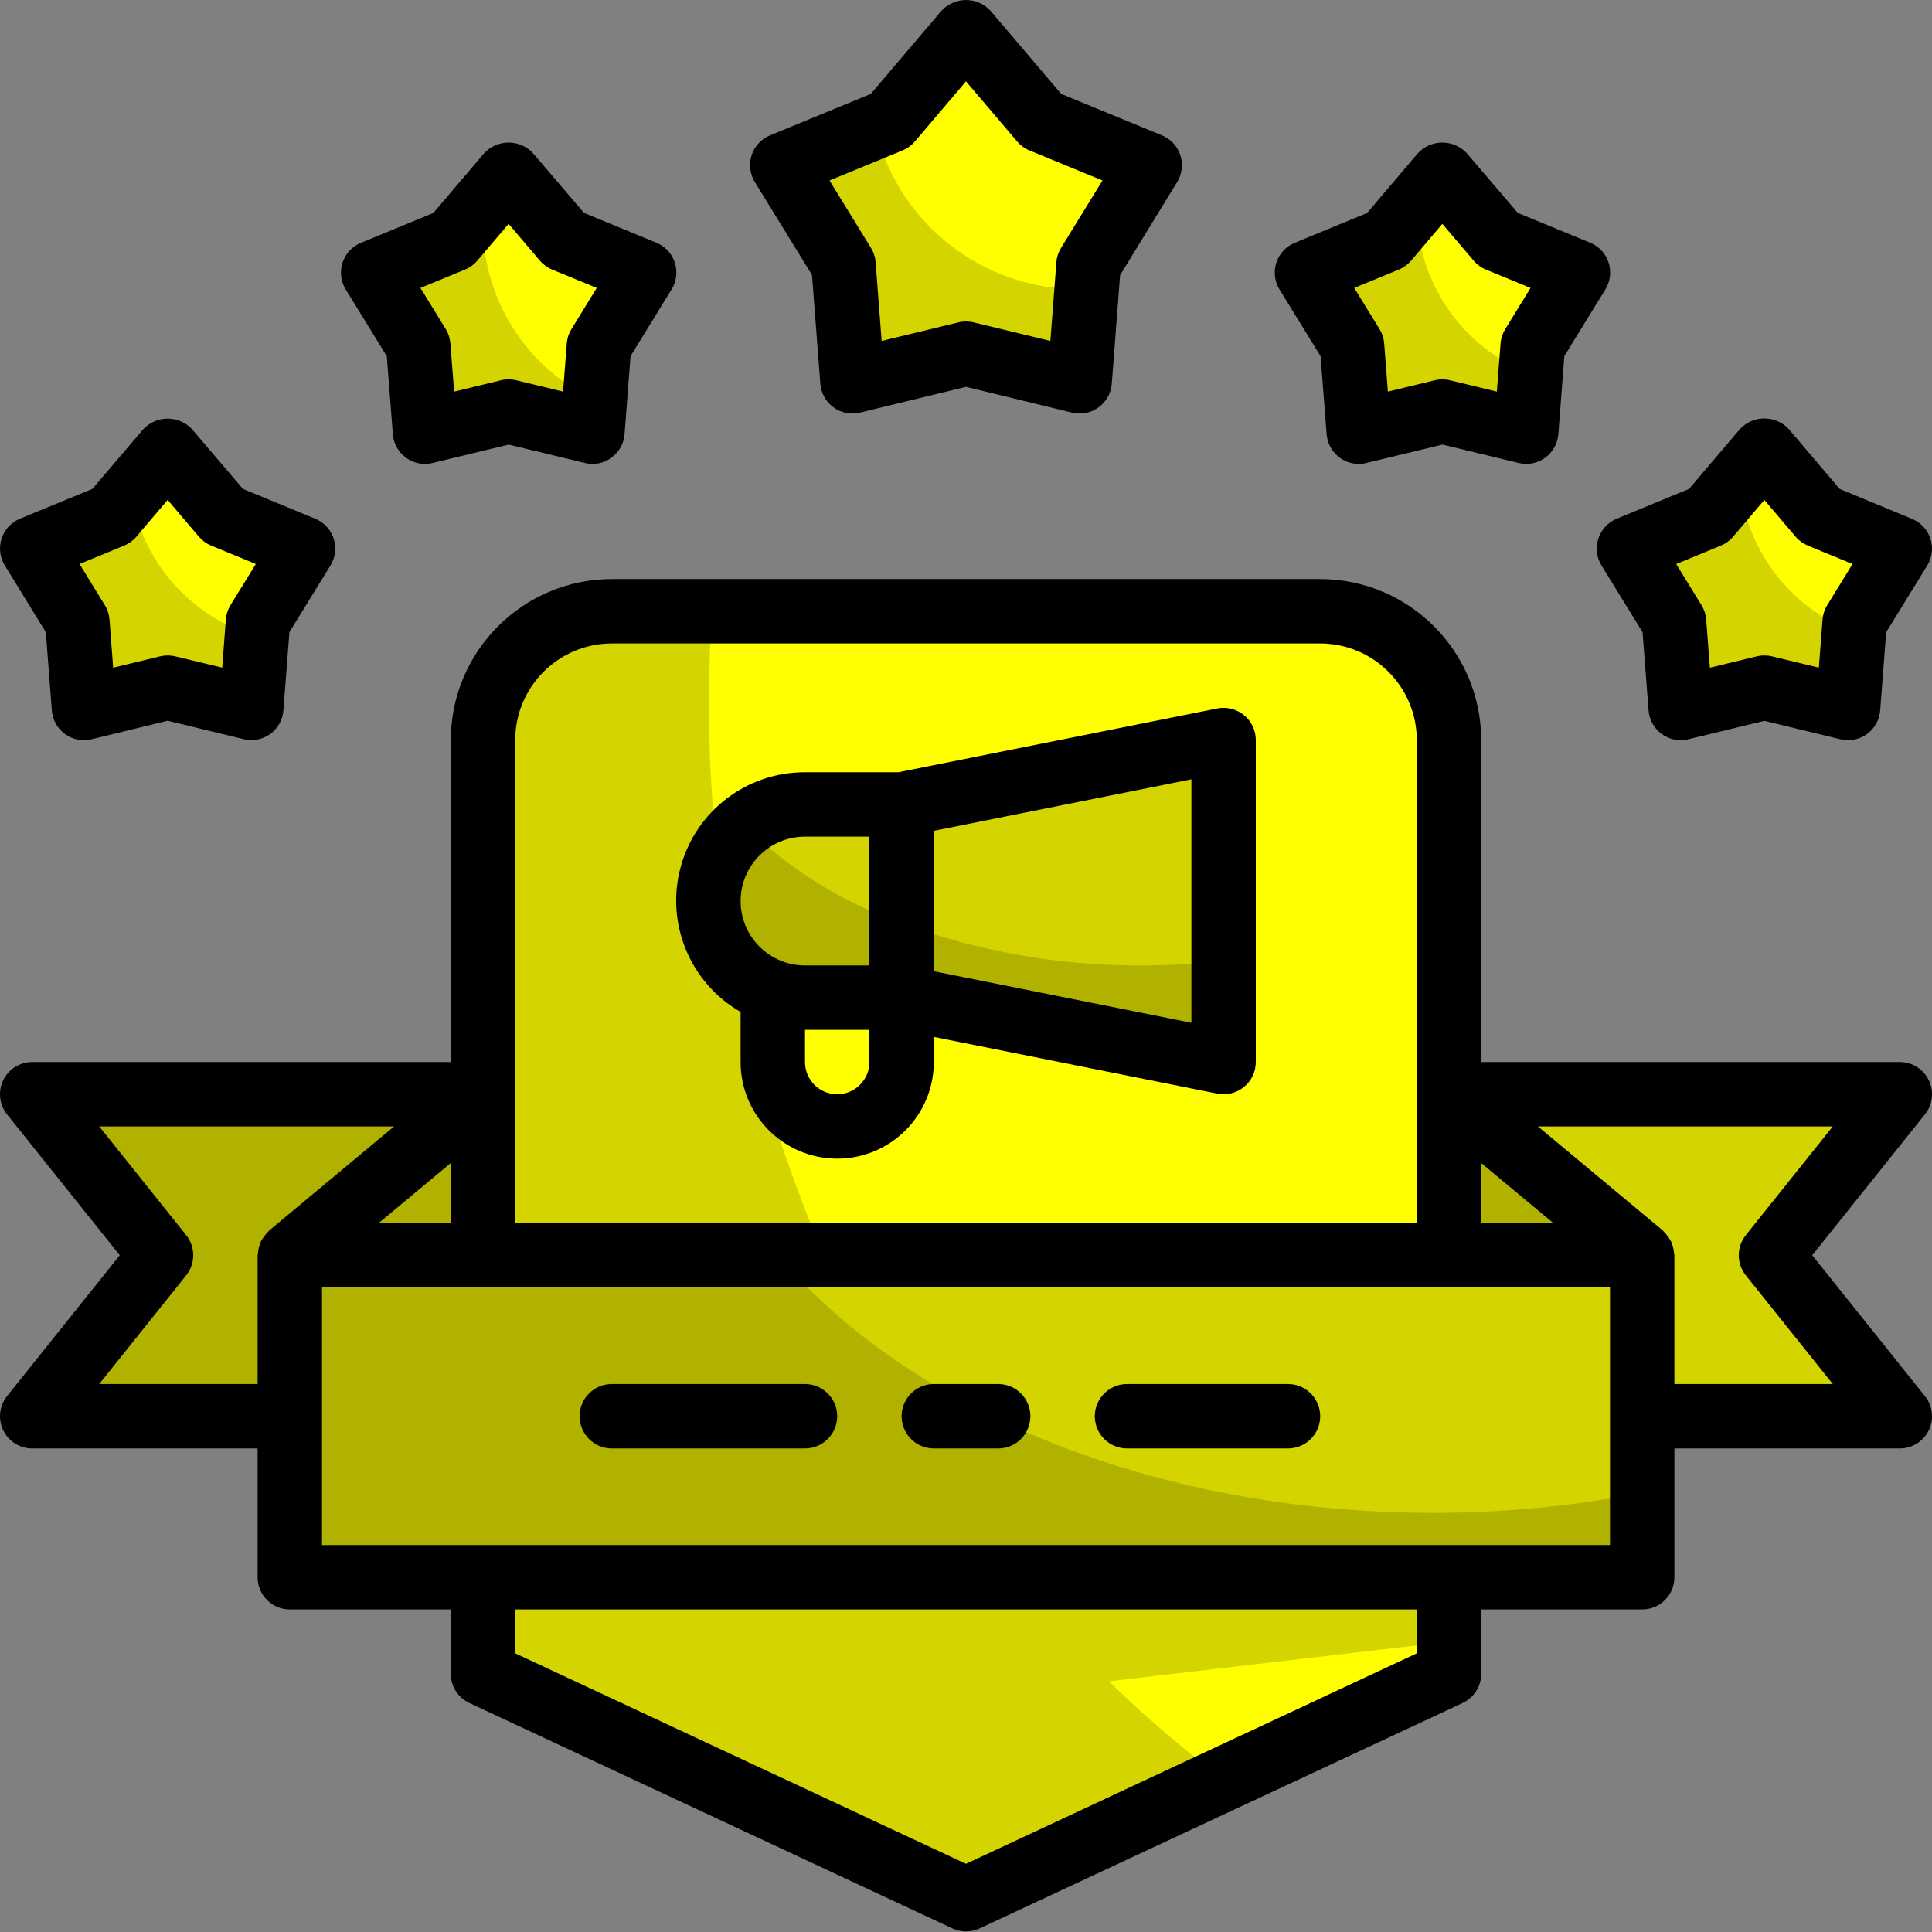 <?xml version="1.0"?>
<svg xmlns="http://www.w3.org/2000/svg" height="512px" viewBox="0 0 480.007 480" width="512px" class=""><rect x="0" y="0" width="480.007" height="480" fill="#808080" stroke="none"/><g><path d="m360.004 311.863v-128c0-17.672-14.328-32-32-32h-176c-17.672 0-32 14.328-32 32v128zm0 0" fill="#cff09e" data-original="#CFF09E" class="" style="fill:#FFFF00" data-old_color="#CFF09E"/><path d="m120.004 391.863v24l120 56 120-56v-24zm0 0" fill="#cff09e" data-original="#CFF09E" class="" style="fill:#FFFF00" data-old_color="#CFF09E"/><path d="m120.004 415.863 34.289 16 205.711-24v-16h-240zm0 0" fill="#a8dba8" data-original="#A8DBA8" class="" style="fill:#D4D400" data-old_color="#A8DBA8"/><path d="m176.922 151.863h-24.918c-17.672 0-32 14.328-32 32v128h84.617c-3.34-7.855-6.438-15.91-9.289-24.16-15.281-43.562-21.543-89.777-18.41-135.84zm0 0" fill="#a8dba8" data-original="#A8DBA8" class="" style="fill:#D4D400" data-old_color="#A8DBA8"/><path d="m252.164 391.863h-132.16v24l120 56 63.902-29.824c-19.316-14.449-36.707-31.309-51.742-50.176zm0 0" fill="#a8dba8" data-original="#A8DBA8" class="" style="fill:#D4D400" data-old_color="#A8DBA8"/><path d="m72.004 311.863h336v80h-336zm0 0" fill="#a8dba8" data-original="#A8DBA8" class="" style="fill:#D4D400" data-old_color="#A8DBA8"/><path d="m356.004 375.863c-69.602 0-130.273-25.75-162.785-64h-121.215v80h336v-21c-17.133 3.34-34.547 5.012-52 5zm0 0" fill="#79bd9a" data-original="#79BD9A" class="active-path" style="fill:#B1B100" data-old_color="#79BD9A"/><path d="m472.004 271.863h-112l48 40v40h64l-32-40zm0 0" fill="#a8dba8" data-original="#A8DBA8" class="" style="fill:#D4D400" data-old_color="#A8DBA8"/><path d="m408.004 311.863h-48v-40zm0 0" fill="#79bd9a" data-original="#79BD9A" class="active-path" style="fill:#B1B100" data-old_color="#79BD9A"/><path d="m120.004 271.863h-112l32 40-32 40h64v-40zm0 0" fill="#79bd9a" data-original="#79BD9A" class="active-path" style="fill:#B1B100" data-old_color="#79BD9A"/><path d="m72.004 311.863h48v-40zm0 0" fill="#79bd9a" data-original="#79BD9A" class="active-path" style="fill:#B1B100" data-old_color="#79BD9A"/><path d="m304.004 263.863-80-16v-48l80-16zm0 0" fill="#a8dba8" data-original="#A8DBA8" class="" style="fill:#D4D400" data-old_color="#A8DBA8"/><path d="m200.004 199.863h24v48h-24c-13.254 0-24-10.746-24-24 0-13.254 10.746-24 24-24zm0 0" fill="#a8dba8" data-original="#A8DBA8" class="" style="fill:#D4D400" data-old_color="#A8DBA8"/><path d="m224.004 229.398v18.465l80 16v-25.145c-6.641.742-13.316 1.125-20 1.145-20.465.129-40.785-3.418-60-10.465zm0 0" fill="#79bd9a" data-original="#79BD9A" class="active-path" style="fill:#B1B100" data-old_color="#79BD9A"/><path d="m185.012 205.258c-7.957 6.344-11.027 17.031-7.648 26.633 3.379 9.598 12.461 16.008 22.641 15.973h24v-18.465c-14.582-5.152-27.879-13.387-38.992-24.141zm0 0" fill="#79bd9a" data-original="#79BD9A" class="active-path" style="fill:#B1B100" data-old_color="#79BD9A"/><path d="m192.004 247.863h32v16c0 8.836-7.164 16-16 16-8.836 0-16-7.164-16-16zm0 0" fill="#cff09e" data-original="#CFF09E" class="" style="fill:#FFFF00" data-old_color="#CFF09E"/><path d="m240.004 7.863 18.809 22.113 26.84 11.055-15.219 24.723-2.215 28.941-28.215-6.832-28.215 6.832-2.219-28.941-15.215-24.723 26.84-11.055zm0 0" fill="#cff09e" data-original="#CFF09E" class="" style="fill:#FFFF00" data-old_color="#CFF09E"/><path d="m358.355 43.281 13.863 16.293 19.785 8.152-11.215 18.219-1.633 21.336-20.801-5.031-20.793 5.031-1.641-21.336-11.215-18.219 19.785-8.152zm0 0" fill="#cff09e" data-original="#CFF09E" class="" style="fill:#FFFF00" data-old_color="#CFF09E"/><path d="m126.355 43.281 13.863 16.293 19.785 8.152-11.215 18.219-1.633 21.336-20.801-5.031-20.793 5.031-1.641-21.336-11.215-18.219 19.785-8.152zm0 0" fill="#cff09e" data-original="#CFF09E" class="" style="fill:#FFFF00" data-old_color="#CFF09E"/><path d="m41.652 111.863 13.863 16.297 19.785 8.152-11.219 18.215-1.637 21.336-20.793-5.039-20.801 5.039-1.633-21.336-11.215-18.215 19.785-8.152zm0 0" fill="#cff09e" data-original="#CFF09E" class="" style="fill:#FFFF00" data-old_color="#CFF09E"/><path d="m438.355 111.863 13.863 16.297 19.785 8.152-11.215 18.215-1.633 21.336-20.801-5.039-20.793 5.039-1.641-21.336-11.215-18.215 19.785-8.152zm0 0" fill="#cff09e" data-original="#CFF09E" class="" style="fill:#FFFF00" data-old_color="#CFF09E"/><path d="m217.371 31.551-23.016 9.48c.992 3.387 15.199 24.723 15.199 24.723l2.215 28.941 28.234-6.832 28.215 6.832 1.762-22.926c-.664 0-1.312.094-1.977.094-24.203-.016-45.191-16.727-50.633-40.312zm0 0" fill="#a8dba8" data-original="#A8DBA8" class="" style="fill:#D4D400" data-old_color="#A8DBA8"/><path d="m352.004 51.863c0-.398.047-.801.062-1.184l-7.574 8.895-19.785 8.152 11.199 18.219 1.602 21.336 20.801-5.031 20.801 5.031 1.102-14.402c-16.977-6.527-28.188-22.828-28.207-41.016zm0 0" fill="#a8dba8" data-original="#A8DBA8" class="" style="fill:#D4D400" data-old_color="#A8DBA8"/><path d="m32.562 122.543-4.801 5.602-19.758 8.168 11.199 18.215 1.656 21.336 20.801-5.039 20.801 5.039 1.359-17.75c-16.453-4.762-28.648-18.641-31.258-35.57zm0 0" fill="#a8dba8" data-original="#A8DBA8" class="" style="fill:#D4D400" data-old_color="#A8DBA8"/><path d="m432.172 119.137-7.68 9.023-19.785 8.152 11.199 18.215 1.695 21.336 20.801-5.039 20.801 5.039 1.449-18.832c-16.078-5.988-27.195-20.789-28.48-37.895zm0 0" fill="#a8dba8" data-original="#A8DBA8" class="" style="fill:#D4D400" data-old_color="#A8DBA8"/><path d="m120.004 55.863c.008-1.844.125-3.688.344-5.52l-7.855 9.23-19.785 8.152 11.199 18.219 1.641 21.336 20.801-5.031 20.801 5.031.613-7.938c-16.914-7.867-27.742-24.824-27.758-43.48zm0 0" fill="#a8dba8" data-original="#A8DBA8" class="" style="fill:#D4D400" data-old_color="#A8DBA8"/><g fill="#3b8686"><path d="m450.25 311.863 28-35c1.926-2.402 2.301-5.691.969-8.465-1.336-2.773-4.141-4.535-7.215-4.535h-104v-80c-.031-22.078-17.922-39.969-40-40h-176c-22.078.031-39.969 17.922-40 40v80h-104c-3.078 0-5.883 1.762-7.215 4.535-1.332 2.773-.957 6.062.965 8.465l28 35-28 35c-1.922 2.402-2.297 5.695-.965 8.465 1.332 2.773 4.137 4.539 7.215 4.535h56v32c0 4.418 3.582 8 8 8h40v16c0 3.109 1.801 5.934 4.617 7.25l120 56c2.145 1 4.621 1 6.766 0l120-56c2.816-1.316 4.617-4.141 4.617-7.25v-16h40c4.418 0 8-3.582 8-8v-32h56c3.074.004 5.879-1.762 7.215-4.535 1.332-2.77.957-6.062-.969-8.465zm-82.246-22.918 17.902 14.918h-17.902zm-240-105.082c.023-13.246 10.754-23.977 24-24h176c13.246.023 23.977 10.754 24 24v120h-224zm-33.906 120 17.906-14.918v14.918zm-69.445 40 21.598-27c2.34-2.922 2.34-7.078 0-10l-21.598-27h73.254l-31.023 25.848c-.113.098-.176.227-.281.32-.211.215-.41.441-.598.68-.395.449-.734.941-1.016 1.465-.094.141-.18.285-.258.434-.074.184-.137.375-.184.566-.262.719-.41 1.469-.449 2.23-.039.152-.07.305-.094.457v32zm327.352 66.906-112 52.293-112-52.293v-10.906h224zm48-26.906h-320v-64h320zm16-40v-32c-.023-.152-.059-.305-.098-.457-.035-.762-.188-1.512-.445-2.23-.051-.191-.109-.383-.184-.566-.078-.148-.164-.293-.258-.434-.281-.523-.621-1.016-1.016-1.465-.188-.238-.387-.465-.602-.68-.102-.094-.168-.223-.277-.32l-31.027-25.848h73.258l-21.602 27c-2.34 2.922-2.34 7.078 0 10l21.602 27zm0 0" data-original="#000000" class="" style="fill:#000000"/><path d="m200.004 343.863h-48c-4.418 0-8 3.582-8 8s3.582 8 8 8h48c4.418 0 8-3.582 8-8s-3.582-8-8-8zm0 0" data-original="#000000" class="" style="fill:#000000"/><path d="m248.004 343.863h-16c-4.418 0-8 3.582-8 8s3.582 8 8 8h16c4.418 0 8-3.582 8-8s-3.582-8-8-8zm0 0" data-original="#000000" class="" style="fill:#000000"/><path d="m320.004 343.863h-40c-4.418 0-8 3.582-8 8s3.582 8 8 8h40c4.418 0 8-3.582 8-8s-3.582-8-8-8zm0 0" data-original="#000000" class="" style="fill:#000000"/><path d="m201.738 68.305 2.074 27.008c.168 2.344 1.359 4.496 3.258 5.883 1.898 1.387 4.312 1.867 6.598 1.316l26.336-6.398 26.336 6.398c.613.156 1.246.23 1.879.223 4.188.016 7.68-3.207 8-7.383l2.074-27.008 14.176-23.121c1.23-1.996 1.52-4.434.793-6.664-.723-2.234-2.391-4.035-4.562-4.926l-25.047-10.312-17.555-20.641c-1.566-1.707-3.777-2.676-6.094-2.676s-4.527.969-6.098 2.676l-17.551 20.641-25.047 10.312c-2.172.891-3.84 2.691-4.566 4.926-.723 2.23-.434 4.668.797 6.664zm22.504-30.938c1.18-.48 2.223-1.238 3.051-2.207l12.711-14.953 12.711 14.953c.828.969 1.871 1.727 3.047 2.207l18.152 7.473-10.285 16.719c-.672 1.086-1.074 2.316-1.168 3.586l-1.496 19.559-19.082-4.613c-1.234-.301-2.523-.301-3.758 0l-19.082 4.613-1.496-19.559c-.094-1.27-.496-2.5-1.168-3.586l-10.289-16.719zm0 0" data-original="#000000" class="" style="fill:#000000"/><path d="m328.098 88.496 1.504 19.367c.32 4.18 3.812 7.406 8 7.395.637 0 1.266-.078 1.883-.234l18.91-4.566 18.914 4.566c2.277.574 4.695.094 6.582-1.305 1.898-1.375 3.098-3.516 3.281-5.855l1.488-19.391 10.199-16.578c1.23-1.996 1.52-4.434.797-6.664-.727-2.234-2.395-4.035-4.566-4.926l-17.992-7.41-12.645-14.805c-1.57-1.703-3.781-2.672-6.098-2.672-2.316 0-4.527.969-6.098 2.672l-12.605 14.832-17.984 7.406c-2.172.895-3.84 2.695-4.562 4.926-.727 2.23-.438 4.668.793 6.668zm19.441-21.52c1.18-.488 2.223-1.25 3.047-2.223l7.77-9.129 7.77 9.129c.824.973 1.867 1.734 3.047 2.223l11.086 4.559-6.277 10.219c-.672 1.086-1.074 2.316-1.168 3.59l-.922 11.953-11.656-2.824c-1.234-.301-2.523-.301-3.758 0l-11.656 2.824-.922-11.953c-.094-1.273-.492-2.504-1.16-3.59l-6.285-10.219zm0 0" data-original="#000000" class="" style="fill:#000000"/><path d="m96.098 88.496 1.504 19.367c.32 4.18 3.812 7.406 8 7.395.637 0 1.266-.078 1.883-.234l18.91-4.566 18.914 4.566c2.277.574 4.695.094 6.582-1.305 1.898-1.375 3.098-3.516 3.281-5.855l1.488-19.391 10.199-16.578c1.23-1.996 1.52-4.434.797-6.664-.727-2.234-2.395-4.035-4.566-4.926l-17.992-7.41-12.645-14.805c-1.57-1.703-3.781-2.672-6.098-2.672-2.316 0-4.527.969-6.098 2.672l-12.605 14.832-17.984 7.406c-2.172.895-3.84 2.695-4.562 4.926-.727 2.23-.438 4.668.793 6.668zm19.441-21.52c1.18-.488 2.223-1.25 3.047-2.223l7.77-9.129 7.77 9.129c.824.973 1.867 1.734 3.047 2.223l11.086 4.559-6.277 10.219c-.672 1.086-1.074 2.316-1.168 3.59l-.922 11.953-11.656-2.824c-1.234-.301-2.523-.301-3.758 0l-11.656 2.824-.922-11.953c-.094-1.273-.492-2.504-1.16-3.59l-6.285-10.219zm0 0" data-original="#000000" class="" style="fill:#000000"/><path d="m184.004 251.418v12.445c0 13.254 10.746 24 24 24s24-10.746 24-24v-6.238l70.398 14.078c2.355.48 4.801-.121 6.66-1.641 1.863-1.52 2.941-3.797 2.941-6.199v-80c0-2.402-1.078-4.676-2.941-6.195-1.859-1.52-4.305-2.125-6.66-1.645l-79.199 15.84h-23.199c-14.469-.051-27.16 9.648-30.914 23.621s2.367 28.723 14.914 35.934zm32 12.445c0 4.418-3.582 8-8 8-4.418 0-8-3.582-8-8v-8h16zm80-9.758-64-12.801v-34.887l64-12.801zm-96-46.242h16v32h-16c-8.836 0-16-7.164-16-16 0-8.836 7.164-16 16-16zm0 0" data-original="#000000" class="" style="fill:#000000"/><path d="m11.387 157.07 1.488 19.402c.168 2.348 1.363 4.5 3.262 5.887 1.902 1.387 4.316 1.867 6.602 1.312l18.914-4.609 18.91 4.586c2.285.551 4.699.07 6.598-1.316 1.898-1.387 3.09-3.539 3.258-5.883l1.488-19.402 10.203-16.566c1.227-2 1.52-4.438.793-6.668-.723-2.23-2.395-4.031-4.562-4.926l-17.984-7.422-12.609-14.785c-1.566-1.707-3.777-2.676-6.094-2.676s-4.527.969-6.098 2.676l-12.605 14.785-17.992 7.406c-2.172.895-3.84 2.695-4.566 4.926-.723 2.23-.434 4.668.797 6.668zm19.449-21.512c1.176-.484 2.223-1.242 3.047-2.215l7.77-9.137 7.766 9.137c.828.973 1.871 1.73 3.051 2.215l11.086 4.562-6.289 10.215c-.664 1.086-1.062 2.312-1.156 3.586l-.906 11.949-11.672-2.809c-1.234-.293-2.523-.293-3.762 0l-11.652 2.824-.914-11.965c-.094-1.273-.496-2.504-1.168-3.586l-6.281-10.215zm0 0" data-original="#000000" class="" style="fill:#000000"/><path d="m397.098 133.84c-.723 2.23-.43 4.668.801 6.664l10.199 16.566 1.488 19.402c.172 2.344 1.363 4.496 3.262 5.883 1.898 1.387 4.309 1.867 6.598 1.316l18.91-4.582 18.91 4.582c2.289.555 4.703.074 6.602-1.312 1.902-1.387 3.094-3.539 3.266-5.887l1.488-19.402 10.199-16.566c1.23-1.996 1.52-4.434.793-6.668-.723-2.23-2.391-4.031-4.562-4.922l-17.992-7.449-12.605-14.824c-1.57-1.707-3.781-2.676-6.098-2.676-2.316 0-4.527.969-6.098 2.676l-12.605 14.824-17.984 7.406c-2.18.902-3.852 2.719-4.57 4.969zm30.441 1.719c1.18-.484 2.223-1.242 3.047-2.215l7.77-9.137 7.77 9.137c.824.973 1.867 1.73 3.047 2.215l11.086 4.562-6.277 10.215c-.672 1.082-1.074 2.312-1.168 3.586l-.922 11.949-11.656-2.809c-1.234-.297-2.523-.297-3.758 0l-11.656 2.824-.922-11.949c-.094-1.27-.492-2.5-1.16-3.586l-6.285-10.215zm0 0" data-original="#000000" class="" style="fill:#000000"/></g></g> </svg>
